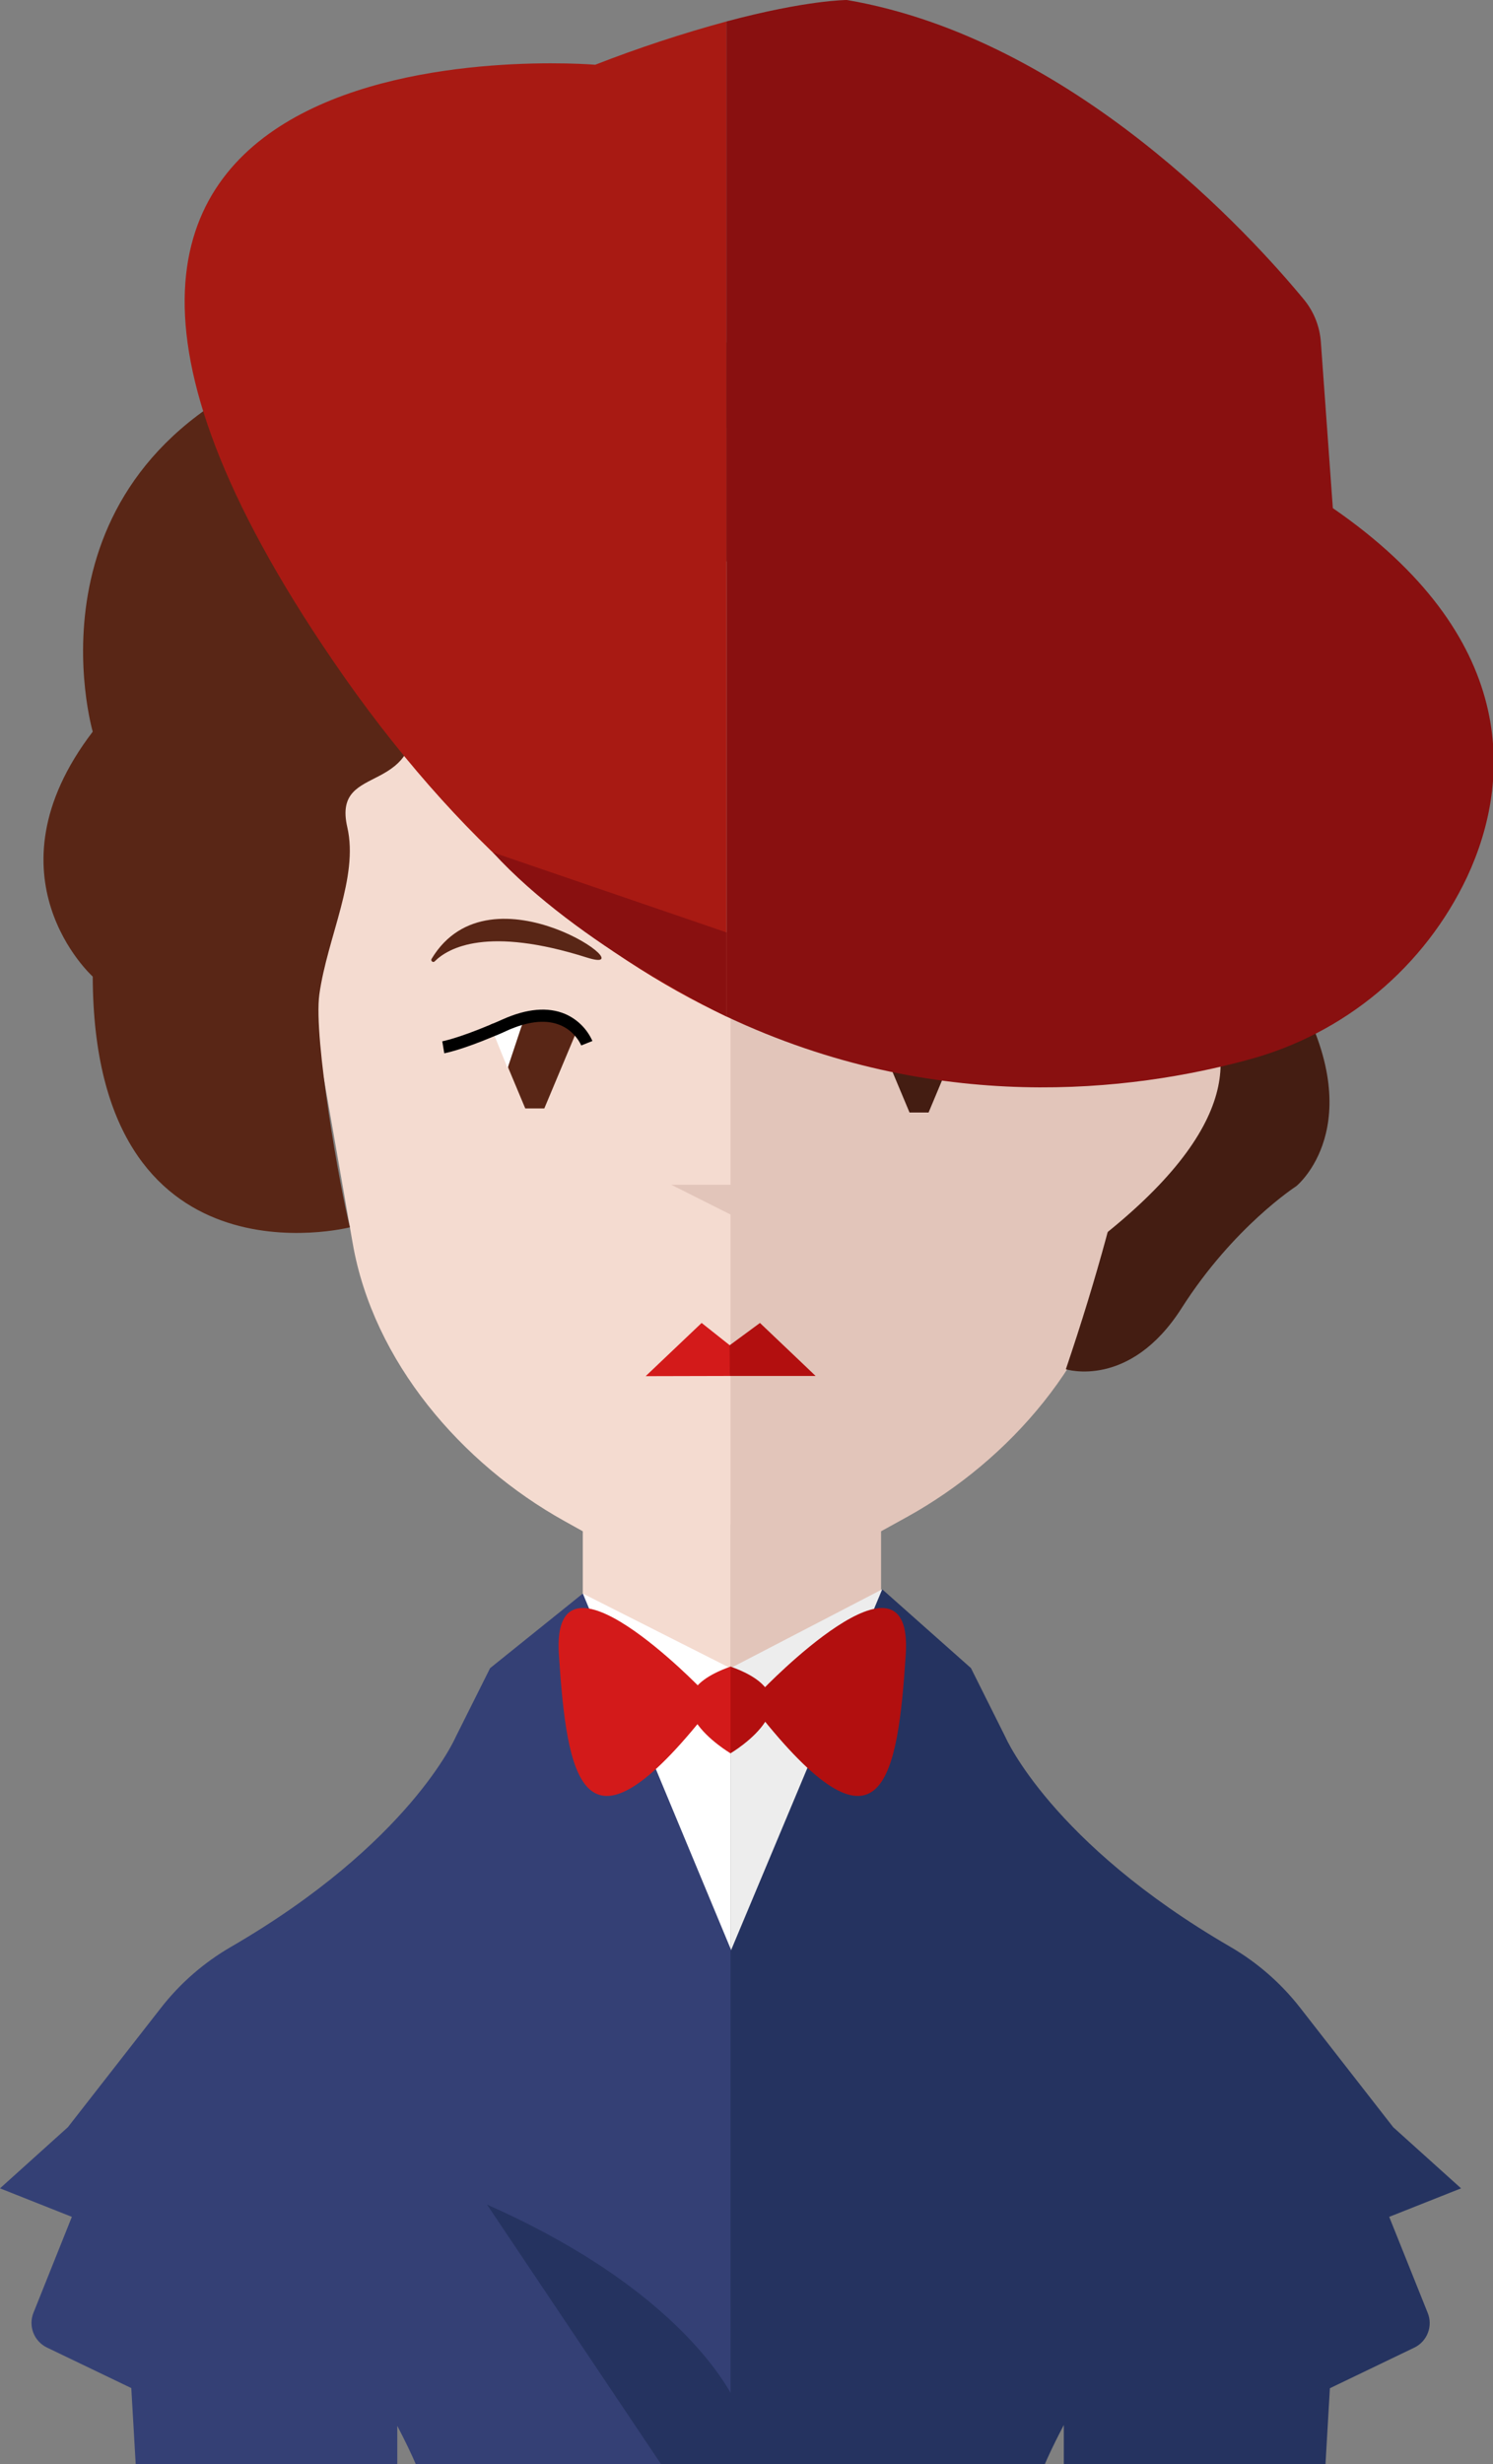 <svg xmlns="http://www.w3.org/2000/svg" width="374" height="617" fill="none" viewBox="0 0 374 617"><rect x="0" y="0" width="374" height="617" fill="#808080" stroke="none"/><g clip-path="url(#clip0)"><g clip-path="url(#clip1)"><path fill="#F4DBD0" d="M183.74 381.68H145.99V417.68H183.74V381.68Z"/><path fill="#F4DBD0" d="M88.36 311.35L73.64 227.26C72.45 209.5 79.64 191.72 86.85 175.53L97.54 151.61C99.76 146.64 102.921 142.147 106.85 138.38L106.92 138.32C110.535 134.817 114.384 131.562 118.44 128.58C123.929 124.518 129.784 120.976 135.93 118C138.01 116.94 140.08 116 142.28 115.17C155.332 109.834 169.299 107.093 183.4 107.1H183.74V390.06H183.3C170.594 390.055 157.987 387.825 146.05 383.47L145.99 383.41L141.39 380.85C115.56 366.47 93.53 340.91 88.36 311.35Z"/><path fill="#E2C5BA" d="M220.71 381.68H182.96V417.68H220.71V381.68Z"/><path fill="#E2C5BA" d="M280.36 310.93C274.99 340.29 252.93 365.6 227.2 379.83L220.71 383.41L220.65 383.47C208.713 387.825 196.106 390.055 183.4 390.06H183V107.14H183.34C197.438 107.133 211.401 109.874 224.45 115.21C226.613 116.045 228.733 116.99 230.8 118.04C236.949 121.001 242.808 124.529 248.3 128.58C252.356 131.562 256.205 134.817 259.82 138.32V138.32C263.751 142.078 266.984 146.503 269.37 151.39L280.51 174.16C289.17 191.87 296.79 211.71 294.93 231.42L280.36 310.93Z"/><path fill="#E2C5BA" d="M185.85 296.65H168.16L185.85 305.53V296.65Z"/><path fill="#592616" d="M145.16 256.46L144 259.29L136.35 277.54H131.58L127.26 267.22L123.97 259.39L123.5 258.26L122.79 256.58L123.35 256.34L133.97 254.42L145.16 256.46Z"/><path fill="#fff" d="M127.16 267.43L130.54 257.27L131 256.11L123.43 258.26L127.16 267.43Z"/><path fill="#000" d="M148.4 260.65L145.61 261.77C145.191 260.865 144.638 260.029 143.97 259.29C142.978 258.151 141.735 257.258 140.34 256.68C137.04 255.3 132.9 255.62 128.03 257.62C127.72 257.74 127.41 257.87 127.1 258.02C125.98 258.52 124.93 259.02 123.94 259.39C115.4 263 111.47 263.69 111.29 263.73L110.79 260.73C110.79 260.73 114.61 260.03 122.79 256.59L123.35 256.35C124.17 256.01 125.03 255.64 125.93 255.23C132 252.52 137.26 252.07 141.56 253.88C144.608 255.199 147.05 257.615 148.4 260.65V260.65Z"/><path fill="#441D12" d="M219 257.48L220.19 260.31L227.84 278.56H232.61L236.93 268.24L240.22 260.41L240.69 259.28L241.4 257.6L240.84 257.36L230.22 255.44L219 257.48Z"/><path fill="#fff" d="M223.16 267.43L226.51 256.11L220.18 260.31L223.16 267.43Z"/><path fill="#000" d="M215.75 261.67L218.54 262.79C218.959 261.886 219.512 261.049 220.18 260.31C221.172 259.171 222.415 258.278 223.81 257.7C227.11 256.32 231.25 256.64 236.12 258.64C236.43 258.76 236.74 258.89 237.05 259.04C238.17 259.54 239.22 260.04 240.21 260.41C248.75 264.02 252.68 264.71 252.86 264.75L253.36 261.75C253.36 261.75 249.54 261.05 241.36 257.61L240.8 257.37C239.98 257.03 239.12 256.66 238.22 256.25C232.15 253.54 226.89 253.09 222.59 254.9C219.542 256.219 217.1 258.635 215.75 261.67Z"/><path fill="#592616" d="M108.11 240.09C107.81 240.58 108.46 241.09 108.85 240.75C112.38 237.22 122.21 231.9 147 239.75C162.94 244.81 123 215.34 108.11 240.09Z"/><path fill="#D31A1A" d="M182.82 336.85V344.52L161.74 344.57L175.76 331.25L182.82 336.85Z"/><path fill="#B20F0F" d="M204.31 344.52H182.82L182.76 336.76L182.79 336.83L190.37 331.25L201.37 341.71L203.82 344.05L204.31 344.52Z"/><path fill="#441D12" d="M324.72 297C324.72 297 309 307.13 296 327.53C283 347.93 267 342.84 267 342.84C329.65 157.84 245.26 135.15 182 140.57V85.75L270 81.63L313 193.87C313 193.87 306 215.29 324.72 248.6C343.44 281.91 324.72 297 324.72 297Z"/><path fill="#592616" d="M182 85.75V140.57C162.237 142.394 142.764 146.584 124 153.05C112 176.52 103.55 174.43 103.55 174.43C107 201 83 189.79 87 207.13C89.9 219.69 82 234.68 80 248.97C78.46 259.97 85.29 298.06 87.65 307.3C87.65 307.3 23.47 323.74 23.23 244.52C23.23 244.52 -4.53 219.52 23.23 183.2C23.23 183.2 4 117.34 74 90.81L182 85.75Z"/><path fill="#E2C5BA" d="M267.74 229.93C267.74 229.93 348.68 253.36 274.38 310.93L267.74 229.93Z"/><path fill="#A81A13" d="M182 5.37V254.53C149.25 239.11 115 211.74 83.39 165.41C-28.84 1.18 149.11 16.21 149.11 16.21C159.872 12.014 170.851 8.395 182 5.37V5.37Z"/><path fill="#891010" d="M367.53 219.54C362.261 230.705 354.622 240.588 345.144 248.5C335.666 256.411 324.577 262.161 312.65 265.35C283.71 273.22 234.65 279.35 181.98 254.53V5.37C202.07 2.86102e-06 212.14 0 212.14 0C268.81 9.68 313.64 59.25 326.64 75C329.127 78.03 330.609 81.759 330.88 85.67L333.88 127.23C380.24 159.18 378.93 195.08 367.53 219.54Z"/><path fill="#891010" d="M182 254.53C182 254.53 144.88 236.85 123.45 213.42L182 233.47V254.53Z"/><path fill="#fff" d="M182.96 417.68L145.99 399V461L182.96 488.62V417.68Z"/><path fill="#EDEDED" d="M182.99 417.68L221 397.94V460.18L182.99 488.62V417.68Z"/><path fill="#344075" d="M79 573.44C79 573.44 113.42 624.22 107 632.62C54 702 64 960.15 64 960.15L109 982.6C168 1060.15 185 841.71 185 841.71V492.71L146 399L122.77 417.68L114.11 435C114.11 435 102.65 461.52 57.84 487.48C51.072 491.399 45.12 496.583 40.31 502.75L17 532.62L0 547.93L18 555.07L8.39 579.07C7.742 580.669 7.724 582.453 8.338 584.065C8.952 585.677 10.153 586.997 11.7 587.76L32.89 597.94L35.89 649.77C36.54 659.69 42.89 673.06 50.03 679.77L152.7 768.5V712.27L99.52 649.27V606.89L116.12 613.67L96.46 554.79L79 573.44Z"/><path fill="#253360" d="M348 555.07L366 547.93L349 532.62L325.68 502.7C320.867 496.536 314.916 491.352 308.15 487.43C263.34 461.43 251.87 434.96 251.87 434.96L243.23 417.67L221 397.94L183 488.62V860.07C183 860.07 185.58 843.07 189.42 819.43C194.35 789.01 201.35 747.52 207.62 716.83C212.93 690.83 217.7 672.61 220.25 675.3C222.05 677.2 224.19 684.44 226.57 695.53L213.3 712.27V768.54L236 748.93C248.42 827.55 263.69 944.93 275 978.52L302 960.15C302 960.15 306.62 805.86 286.47 705.31L316 679.81C323.14 673.06 329.49 659.68 330.14 649.81L333.14 597.98L354.33 587.79C355.878 587.031 357.08 585.713 357.695 584.102C358.309 582.491 358.29 580.707 357.64 579.11L348 555.07ZM259 632.62C256.18 629.28 260.48 618.62 266.49 607.18V643.63C264.35 639.73 261.842 636.043 259 632.62Z"/><path fill="#253360" d="M185 603.12C185 603.12 175 575.48 122 552L185 645.92V603.12Z"/><path fill="#B20F0F" d="M183 439C183 439 206 425.46 183 417.29L180.73 420.04L181 437.4L183 439Z"/><path fill="#D31A1A" d="M183 439C183 439 160 425.46 183 417.29V439Z"/><path fill="#D31A1A" d="M175.89 423.1C175.89 423.1 138 383.65 140 414.26C142 444.87 145.78 467.6 175.89 430.26V423.1Z"/><path fill="#B20F0F" d="M191 423.1C191 423.1 228.89 383.65 226.89 414.26C224.89 444.87 221.11 467.6 191 430.26V423.1Z"/></g></g><defs><clipPath id="clip0"><rect width="374" height="617" fill="#fff"/></clipPath><clipPath id="clip1"><rect width="374.18" height="1153" fill="#fff"/></clipPath></defs></svg>
